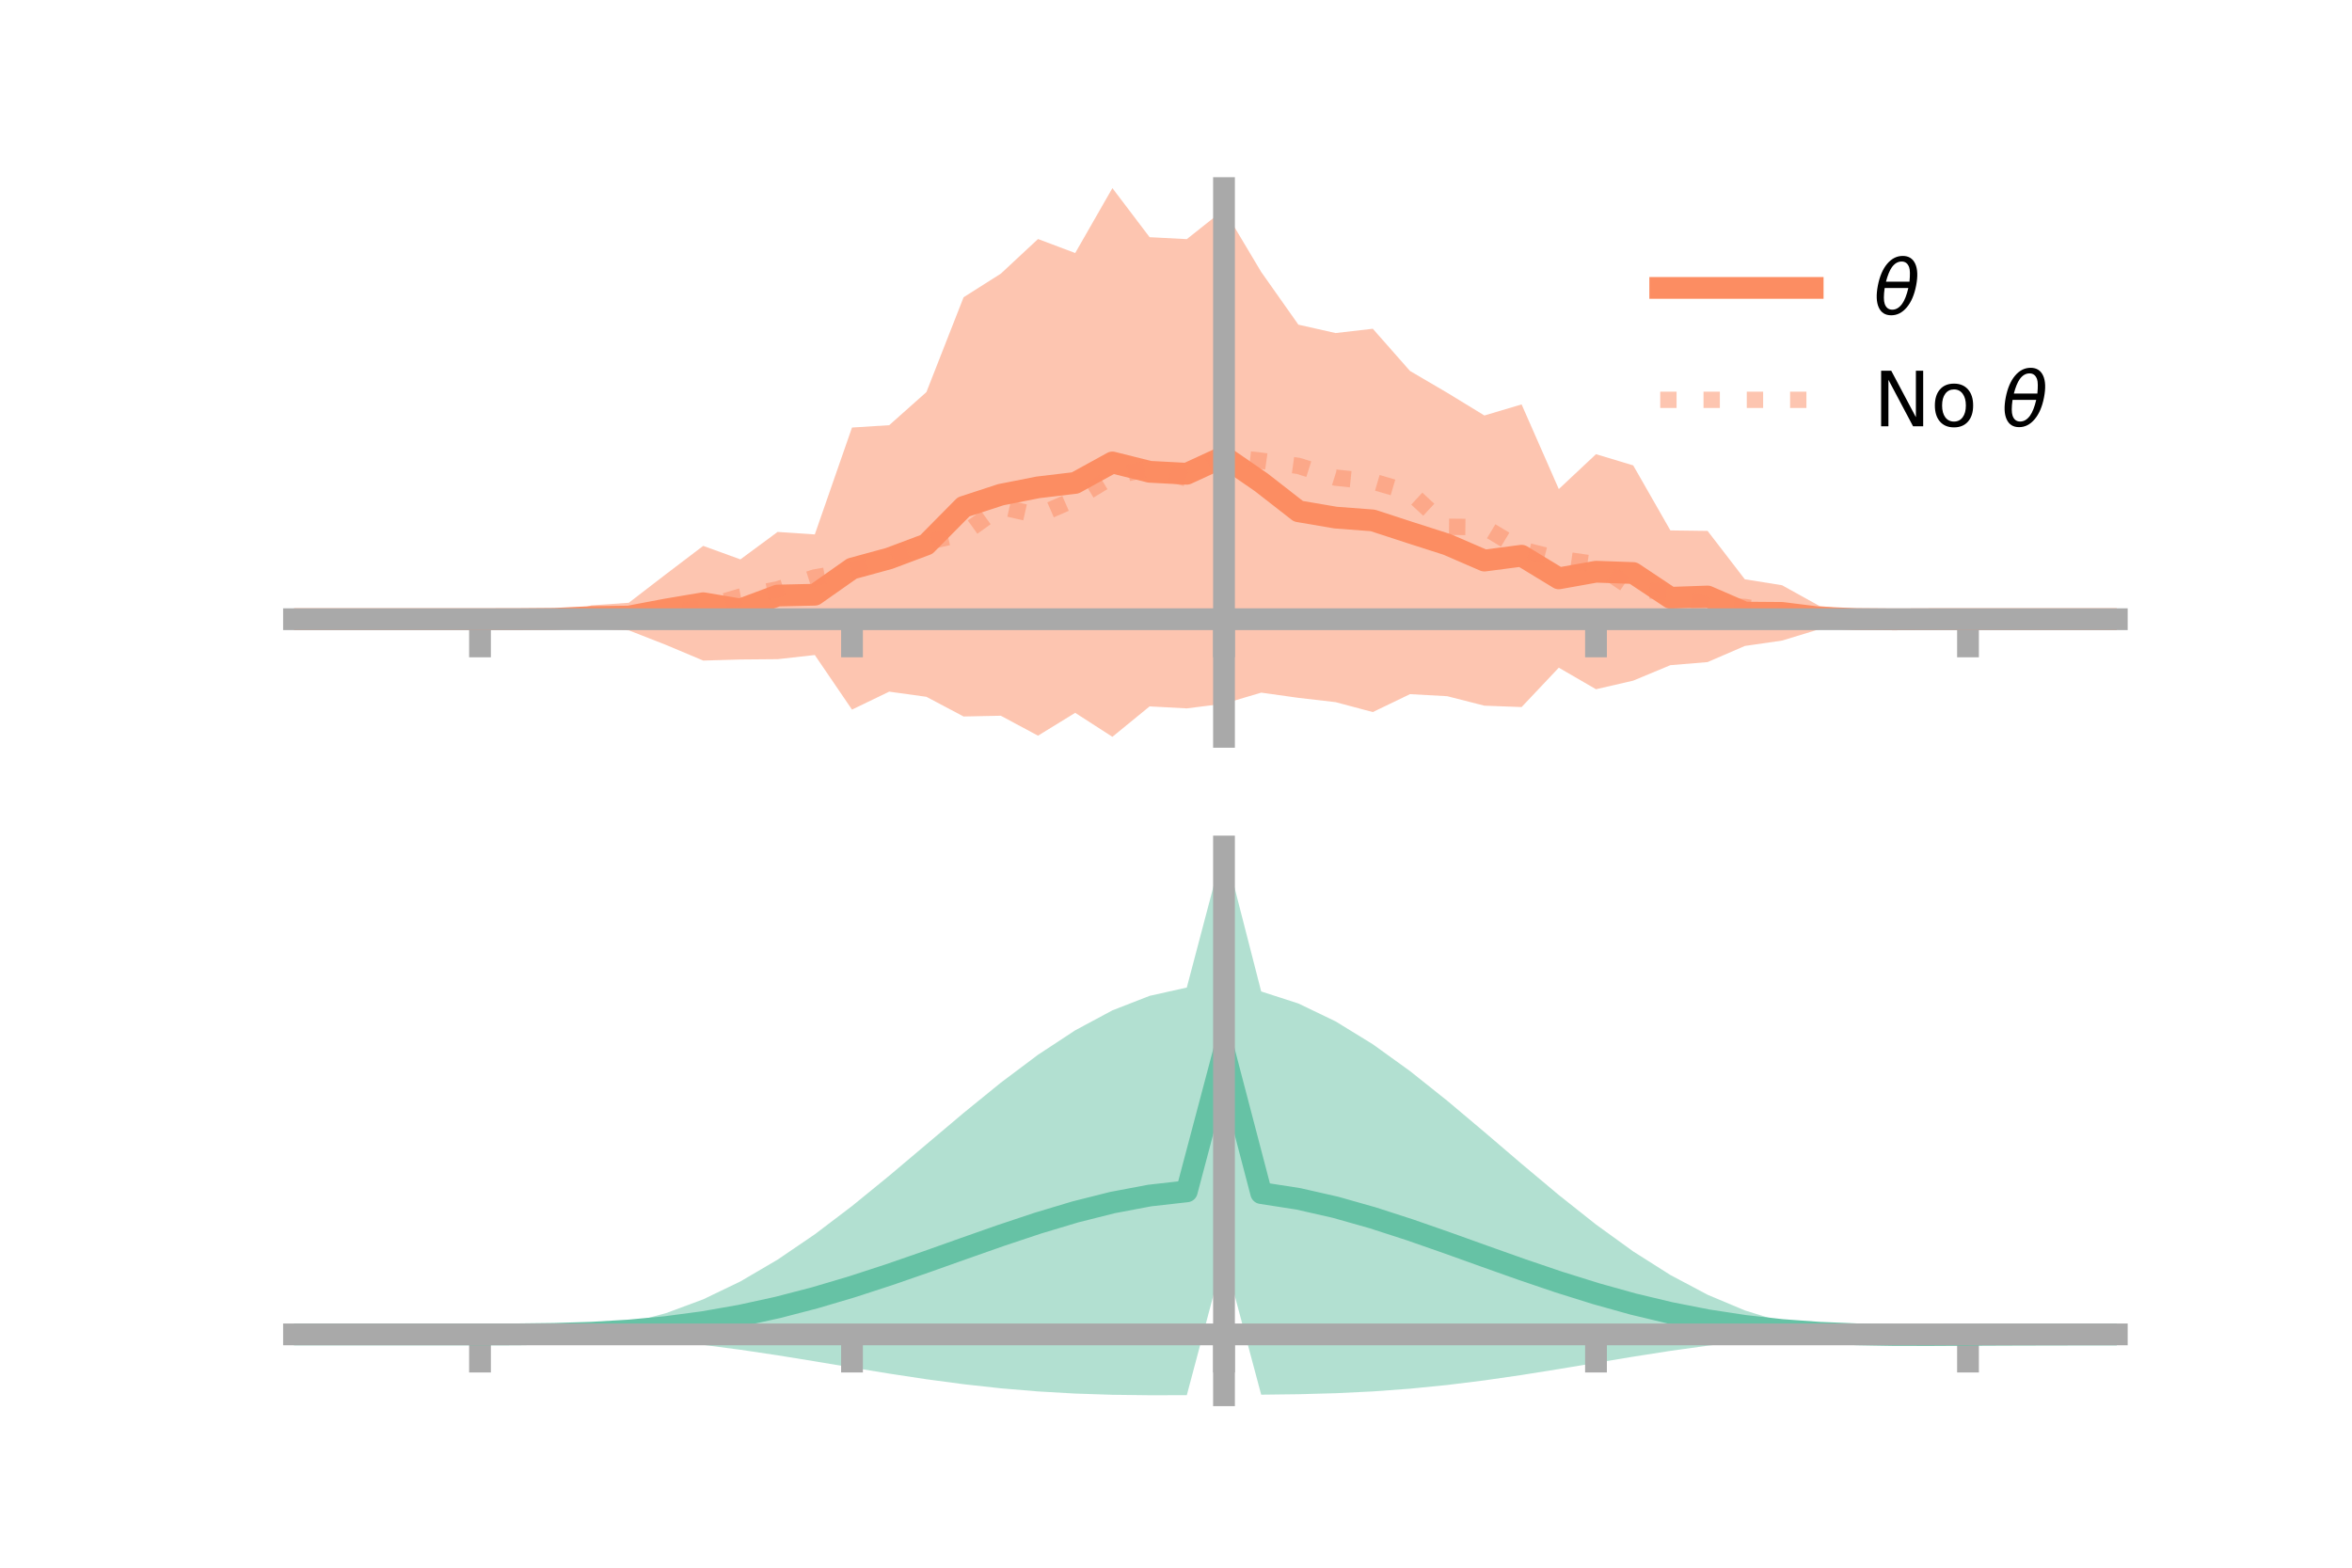 <?xml version="1.0" encoding="utf-8" standalone="no"?>
<!DOCTYPE svg PUBLIC "-//W3C//DTD SVG 1.1//EN"
  "http://www.w3.org/Graphics/SVG/1.1/DTD/svg11.dtd">
<!-- Created with matplotlib (https://matplotlib.org/) -->
<svg height="144pt" version="1.1" viewBox="0 0 216 144" width="216pt" xmlns="http://www.w3.org/2000/svg" xmlns:xlink="http://www.w3.org/1999/xlink">
 <defs>
  <style type="text/css">*{stroke-linecap:butt;stroke-linejoin:round;}</style>
 </defs>
 <g id="figure_1">
  <g id="patch_1">
   <path d="M 0 144 
L 216 144 
L 216 0 
L 0 0 
z
" style="fill:none;"/>
  </g>
  <g id="axes_1">
   <g id="patch_2">
    <path d="M 27 67.68 
L 194.4 67.68 
L 194.4 17.28 
L 27 17.28 
z
" style="fill:none;"/>
   </g>
   <g id="PolyCollection_1">
    <path clip-path="url(#p9b1f8988f1)" d="M 27 56.877 
L 27 56.877 
L 30.416 56.877 
L 33.833 56.877 
L 37.249 56.877 
L 40.665 56.877 
L 44.082 56.877 
L 47.498 56.841 
L 50.914 56.621 
L 54.331 55.602 
L 57.747 55.367 
L 61.163 52.738 
L 64.58 50.142 
L 67.996 51.382 
L 71.412 48.861 
L 74.829 49.089 
L 78.245 39.271 
L 81.661 39.055 
L 85.078 36.017 
L 88.494 27.304 
L 91.91 25.139 
L 95.327 21.956 
L 98.743 23.242 
L 102.159 17.28 
L 105.576 21.787 
L 108.992 21.966 
L 112.408 19.252 
L 115.824 24.979 
L 119.241 29.823 
L 122.657 30.592 
L 126.073 30.197 
L 129.49 34.075 
L 132.906 36.077 
L 136.322 38.164 
L 139.739 37.147 
L 143.155 44.923 
L 146.571 41.719 
L 149.988 42.749 
L 153.404 48.722 
L 156.82 48.767 
L 160.237 53.209 
L 163.653 53.756 
L 167.069 55.649 
L 170.486 56.071 
L 173.902 56.754 
L 177.318 56.861 
L 180.735 56.877 
L 184.151 56.877 
L 187.567 56.877 
L 190.984 56.877 
L 194.4 56.877 
L 194.4 56.877 
L 194.4 56.877 
L 190.984 56.877 
L 187.567 56.877 
L 184.151 56.877 
L 180.735 56.877 
L 177.318 56.898 
L 173.902 57.031 
L 170.486 57.659 
L 167.069 57.8 
L 163.653 58.841 
L 160.237 59.335 
L 156.82 60.816 
L 153.404 61.099 
L 149.988 62.521 
L 146.571 63.31 
L 143.155 61.33 
L 139.739 64.947 
L 136.322 64.82 
L 132.906 63.949 
L 129.49 63.761 
L 126.073 65.408 
L 122.657 64.496 
L 119.241 64.1 
L 115.824 63.622 
L 112.408 64.638 
L 108.992 65.069 
L 105.576 64.886 
L 102.159 67.68 
L 98.743 65.477 
L 95.327 67.576 
L 91.91 65.743 
L 88.494 65.813 
L 85.078 64.005 
L 81.661 63.531 
L 78.245 65.181 
L 74.829 60.167 
L 71.412 60.549 
L 67.996 60.578 
L 64.58 60.676 
L 61.163 59.238 
L 57.747 57.9 
L 54.331 57.754 
L 50.914 57.067 
L 47.498 56.904 
L 44.082 56.877 
L 40.665 56.877 
L 37.249 56.877 
L 33.833 56.877 
L 30.416 56.877 
L 27 56.877 
z
" style="fill:#fc8d62;fill-opacity:0.5;"/>
   </g>
   <g id="matplotlib.axis_1">
    <g id="xtick_1">
     <g id="line2d_1">
      <defs>
       <path d="M 0 0 
L 0 3.5 
" id="mc6c337fe36" style="stroke:#a9a9a9;stroke-width:2;"/>
      </defs>
      <g>
       <use style="fill:#a9a9a9;stroke:#a9a9a9;stroke-width:2;" x="44.082" xlink:href="#mc6c337fe36" y="56.877"/>
      </g>
     </g>
    </g>
    <g id="xtick_2">
     <g id="line2d_2">
      <g>
       <use style="fill:#a9a9a9;stroke:#a9a9a9;stroke-width:2;" x="78.245" xlink:href="#mc6c337fe36" y="56.877"/>
      </g>
     </g>
    </g>
    <g id="xtick_3">
     <g id="line2d_3">
      <g>
       <use style="fill:#a9a9a9;stroke:#a9a9a9;stroke-width:2;" x="112.408" xlink:href="#mc6c337fe36" y="56.877"/>
      </g>
     </g>
    </g>
    <g id="xtick_4">
     <g id="line2d_4">
      <g>
       <use style="fill:#a9a9a9;stroke:#a9a9a9;stroke-width:2;" x="146.571" xlink:href="#mc6c337fe36" y="56.877"/>
      </g>
     </g>
    </g>
    <g id="xtick_5">
     <g id="line2d_5">
      <g>
       <use style="fill:#a9a9a9;stroke:#a9a9a9;stroke-width:2;" x="180.735" xlink:href="#mc6c337fe36" y="56.877"/>
      </g>
     </g>
    </g>
   </g>
   <g id="matplotlib.axis_2"/>
   <g id="line2d_6">
    <path clip-path="url(#p9b1f8988f1)" d="M 27 56.877 
L 30.416 56.877 
L 33.833 56.877 
L 37.249 56.877 
L 40.665 56.877 
L 44.082 56.877 
L 47.498 56.872 
L 50.914 56.844 
L 54.331 56.678 
L 57.747 56.634 
L 61.163 55.988 
L 64.58 55.409 
L 67.996 55.98 
L 71.412 54.705 
L 74.829 54.628 
L 78.245 52.226 
L 81.661 51.293 
L 85.078 50.011 
L 88.494 46.558 
L 91.91 45.441 
L 95.327 44.766 
L 98.743 44.359 
L 102.159 42.48 
L 105.576 43.336 
L 108.992 43.517 
L 112.408 41.945 
L 115.824 44.3 
L 119.241 46.962 
L 122.657 47.544 
L 126.073 47.802 
L 129.49 48.918 
L 132.906 50.013 
L 136.322 51.492 
L 139.739 51.047 
L 143.155 53.126 
L 146.571 52.515 
L 149.988 52.635 
L 153.404 54.911 
L 156.82 54.791 
L 160.237 56.272 
L 163.653 56.299 
L 167.069 56.724 
L 170.486 56.865 
L 173.902 56.892 
L 177.318 56.88 
L 180.735 56.877 
L 184.151 56.877 
L 187.567 56.877 
L 190.984 56.877 
L 194.4 56.877 
" style="fill:none;stroke:#fc8d62;stroke-linecap:square;stroke-width:2;"/>
   </g>
   <g id="line2d_7">
    <path clip-path="url(#p9b1f8988f1)" d="M 27 56.877 
L 30.416 56.877 
L 33.833 56.877 
L 37.249 56.877 
L 40.665 56.877 
L 44.082 56.877 
L 47.498 56.863 
L 50.914 56.772 
L 54.331 56.805 
L 57.747 56.694 
L 61.163 56.434 
L 64.58 55.815 
L 67.996 54.8 
L 71.412 54.138 
L 74.829 53.04 
L 78.245 52.447 
L 81.661 51.238 
L 85.078 49.804 
L 88.494 49.012 
L 91.91 46.558 
L 95.327 47.332 
L 98.743 45.847 
L 102.159 43.777 
L 105.576 43.013 
L 108.992 43.946 
L 112.408 41.945 
L 115.824 42.319 
L 119.241 42.794 
L 122.657 43.874 
L 126.073 44.229 
L 129.49 45.227 
L 132.906 48.386 
L 136.322 48.42 
L 139.739 50.486 
L 143.155 51.33 
L 146.571 51.82 
L 149.988 54.132 
L 153.404 54.367 
L 156.82 55.631 
L 160.237 55.75 
L 163.653 56.291 
L 167.069 56.488 
L 170.486 56.73 
L 173.902 56.926 
L 177.318 56.883 
L 180.735 56.877 
L 184.151 56.877 
L 187.567 56.877 
L 190.984 56.877 
L 194.4 56.877 
" style="fill:none;stroke:#fc8d62;stroke-dasharray:1.5,2.475;stroke-dashoffset:0;stroke-opacity:0.5;stroke-width:1.5;"/>
   </g>
   <g id="patch_3">
    <path d="M 112.408 67.68 
L 112.408 17.28 
" style="fill:none;stroke:#a9a9a9;stroke-linecap:square;stroke-linejoin:miter;stroke-width:2;"/>
   </g>
   <g id="patch_4">
    <path d="M 194.4 67.68 
L 194.4 17.28 
" style="fill:none;"/>
   </g>
   <g id="patch_5">
    <path d="M 27 56.877 
L 194.4 56.877 
" style="fill:none;stroke:#a9a9a9;stroke-linecap:square;stroke-linejoin:miter;stroke-width:2;"/>
   </g>
   <g id="patch_6">
    <path d="M 27 17.28 
L 194.4 17.28 
" style="fill:none;"/>
   </g>
   <g id="legend_1">
    <g id="line2d_8">
     <path d="M 152.47 26.449 
L 166.47 26.449 
" style="fill:none;stroke:#fc8d62;stroke-linecap:square;stroke-width:2;"/>
    </g>
    <g id="line2d_9"/>
    <g id="text_1">
     <!-- $\theta$ -->
     <g transform="translate(172.07 28.899)scale(0.07 -0.07)">
      <defs>
       <path d="M 45.516 34.672 
L 14.453 34.672 
Q 12.359 20.062 14.5 13.875 
Q 17.188 6.25 24.469 6.25 
Q 31.781 6.25 37.359 13.922 
Q 42.234 20.656 45.516 34.672 
z
M 47.016 42.969 
Q 48.344 56.844 46.625 61.719 
Q 43.953 69.438 36.766 69.438 
Q 29.297 69.438 23.828 61.812 
Q 19.531 55.672 16.156 42.969 
z
M 38.188 76.766 
Q 49.906 76.766 54.594 66.406 
Q 59.281 56.109 55.719 37.844 
Q 52.203 19.625 43.453 9.281 
Q 34.766 -1.125 23.047 -1.125 
Q 11.281 -1.125 6.641 9.281 
Q 2 19.625 5.516 37.844 
Q 9.078 56.109 17.719 66.406 
Q 26.422 76.766 38.188 76.766 
z
" id="DejaVuSans-Oblique-952"/>
      </defs>
      <use transform="translate(0 0.234)" xlink:href="#DejaVuSans-Oblique-952"/>
     </g>
    </g>
    <g id="line2d_10">
     <path d="M 152.47 36.724 
L 166.47 36.724 
" style="fill:none;stroke:#fc8d62;stroke-dasharray:1.5,2.475;stroke-dashoffset:0;stroke-opacity:0.5;stroke-width:1.5;"/>
    </g>
    <g id="line2d_11"/>
    <g id="text_2">
     <!-- No $\theta$ -->
     <g transform="translate(172.07 39.174)scale(0.07 -0.07)">
      <defs>
       <path d="M 9.812 72.906 
L 23.094 72.906 
L 55.422 11.922 
L 55.422 72.906 
L 64.984 72.906 
L 64.984 0 
L 51.703 0 
L 19.391 60.984 
L 19.391 0 
L 9.812 0 
z
" id="DejaVuSans-78"/>
       <path d="M 30.609 48.391 
Q 23.391 48.391 19.188 42.75 
Q 14.984 37.109 14.984 27.297 
Q 14.984 17.484 19.156 11.844 
Q 23.344 6.203 30.609 6.203 
Q 37.797 6.203 41.984 11.859 
Q 46.188 17.531 46.188 27.297 
Q 46.188 37.016 41.984 42.703 
Q 37.797 48.391 30.609 48.391 
z
M 30.609 56 
Q 42.328 56 49.016 48.375 
Q 55.719 40.766 55.719 27.297 
Q 55.719 13.875 49.016 6.219 
Q 42.328 -1.422 30.609 -1.422 
Q 18.844 -1.422 12.172 6.219 
Q 5.516 13.875 5.516 27.297 
Q 5.516 40.766 12.172 48.375 
Q 18.844 56 30.609 56 
z
" id="DejaVuSans-111"/>
       <path id="DejaVuSans-32"/>
      </defs>
      <use transform="translate(0 0.234)" xlink:href="#DejaVuSans-78"/>
      <use transform="translate(74.805 0.234)" xlink:href="#DejaVuSans-111"/>
      <use transform="translate(135.986 0.234)" xlink:href="#DejaVuSans-32"/>
      <use transform="translate(167.773 0.234)" xlink:href="#DejaVuSans-Oblique-952"/>
     </g>
    </g>
   </g>
  </g>
  <g id="axes_2">
   <g id="patch_7">
    <path d="M 27 128.16 
L 194.4 128.16 
L 194.4 77.76 
L 27 77.76 
z
" style="fill:none;"/>
   </g>
   <g id="PolyCollection_2">
    <path clip-path="url(#p181f907410)" d="M 27 122.575 
L 27 122.569 
L 30.416 122.57 
L 33.833 122.571 
L 37.249 122.571 
L 40.665 122.571 
L 44.082 122.571 
L 47.498 122.552 
L 50.914 122.43 
L 54.331 122.115 
L 57.747 121.53 
L 61.163 120.62 
L 64.58 119.35 
L 67.996 117.707 
L 71.412 115.704 
L 74.829 113.377 
L 78.245 110.783 
L 81.661 107.998 
L 85.078 105.113 
L 88.494 102.229 
L 91.91 99.451 
L 95.327 96.886 
L 98.743 94.64 
L 102.159 92.807 
L 105.576 91.474 
L 108.992 90.711 
L 112.408 77.76 
L 115.824 91.071 
L 119.241 92.176 
L 122.657 93.82 
L 126.073 95.92 
L 129.49 98.383 
L 132.906 101.106 
L 136.322 103.982 
L 139.739 106.904 
L 143.155 109.768 
L 146.571 112.478 
L 149.988 114.95 
L 153.404 117.116 
L 156.82 118.93 
L 160.237 120.367 
L 163.653 121.428 
L 167.069 122.129 
L 170.486 122.456 
L 173.902 122.477 
L 177.318 122.488 
L 180.735 122.513 
L 184.151 122.535 
L 187.567 122.55 
L 190.984 122.56 
L 194.4 122.566 
L 194.4 122.58 
L 194.4 122.58 
L 190.984 122.592 
L 187.567 122.613 
L 184.151 122.648 
L 180.735 122.701 
L 177.318 122.764 
L 173.902 122.766 
L 170.486 122.669 
L 167.069 122.712 
L 163.653 122.912 
L 160.237 123.214 
L 156.82 123.61 
L 153.404 124.084 
L 149.988 124.618 
L 146.571 125.185 
L 143.155 125.756 
L 139.739 126.301 
L 136.322 126.795 
L 132.906 127.219 
L 129.49 127.558 
L 126.073 127.809 
L 122.657 127.974 
L 119.241 128.067 
L 115.824 128.109 
L 112.408 115.319 
L 108.992 128.154 
L 105.576 128.16 
L 102.159 128.118 
L 98.743 128.006 
L 95.327 127.81 
L 91.91 127.523 
L 88.494 127.147 
L 85.078 126.691 
L 81.661 126.173 
L 78.245 125.615 
L 74.829 125.045 
L 71.412 124.491 
L 67.996 123.981 
L 64.58 123.536 
L 61.163 123.174 
L 57.747 122.902 
L 54.331 122.72 
L 50.914 122.618 
L 47.498 122.578 
L 44.082 122.571 
L 40.665 122.571 
L 37.249 122.571 
L 33.833 122.571 
L 30.416 122.572 
L 27 122.575 
z
" style="fill:#66c2a5;fill-opacity:0.5;"/>
   </g>
   <g id="matplotlib.axis_3">
    <g id="xtick_6">
     <g id="line2d_12">
      <g>
       <use style="fill:#a9a9a9;stroke:#a9a9a9;stroke-width:2;" x="44.082" xlink:href="#mc6c337fe36" y="122.571"/>
      </g>
     </g>
    </g>
    <g id="xtick_7">
     <g id="line2d_13">
      <g>
       <use style="fill:#a9a9a9;stroke:#a9a9a9;stroke-width:2;" x="78.245" xlink:href="#mc6c337fe36" y="122.571"/>
      </g>
     </g>
    </g>
    <g id="xtick_8">
     <g id="line2d_14">
      <g>
       <use style="fill:#a9a9a9;stroke:#a9a9a9;stroke-width:2;" x="112.408" xlink:href="#mc6c337fe36" y="122.571"/>
      </g>
     </g>
    </g>
    <g id="xtick_9">
     <g id="line2d_15">
      <g>
       <use style="fill:#a9a9a9;stroke:#a9a9a9;stroke-width:2;" x="146.571" xlink:href="#mc6c337fe36" y="122.571"/>
      </g>
     </g>
    </g>
    <g id="xtick_10">
     <g id="line2d_16">
      <g>
       <use style="fill:#a9a9a9;stroke:#a9a9a9;stroke-width:2;" x="180.735" xlink:href="#mc6c337fe36" y="122.571"/>
      </g>
     </g>
    </g>
   </g>
   <g id="matplotlib.axis_4"/>
   <g id="line2d_17">
    <path clip-path="url(#p181f907410)" d="M 27 122.572 
L 30.416 122.571 
L 33.833 122.571 
L 37.249 122.571 
L 40.665 122.571 
L 44.082 122.571 
L 47.498 122.565 
L 50.914 122.524 
L 54.331 122.418 
L 57.747 122.216 
L 61.163 121.897 
L 64.58 121.443 
L 67.996 120.844 
L 71.412 120.098 
L 74.829 119.211 
L 78.245 118.199 
L 81.661 117.085 
L 85.078 115.902 
L 88.494 114.688 
L 91.91 113.487 
L 95.327 112.348 
L 98.743 111.323 
L 102.159 110.463 
L 105.576 109.817 
L 108.992 109.432 
L 112.408 96.54 
L 115.824 109.59 
L 119.241 110.121 
L 122.657 110.897 
L 126.073 111.865 
L 129.49 112.971 
L 132.906 114.163 
L 136.322 115.389 
L 139.739 116.603 
L 143.155 117.762 
L 146.571 118.831 
L 149.988 119.784 
L 153.404 120.6 
L 156.82 121.27 
L 160.237 121.791 
L 163.653 122.17 
L 167.069 122.42 
L 170.486 122.562 
L 173.902 122.621 
L 177.318 122.626 
L 180.735 122.607 
L 184.151 122.591 
L 187.567 122.582 
L 190.984 122.576 
L 194.4 122.573 
" style="fill:none;stroke:#66c2a5;stroke-linecap:square;stroke-width:2;"/>
   </g>
   <g id="patch_8">
    <path d="M 112.408 128.16 
L 112.408 77.76 
" style="fill:none;stroke:#a9a9a9;stroke-linecap:square;stroke-linejoin:miter;stroke-width:2;"/>
   </g>
   <g id="patch_9">
    <path d="M 194.4 128.16 
L 194.4 77.76 
" style="fill:none;"/>
   </g>
   <g id="patch_10">
    <path d="M 27 122.571 
L 194.4 122.571 
" style="fill:none;stroke:#a9a9a9;stroke-linecap:square;stroke-linejoin:miter;stroke-width:2;"/>
   </g>
   <g id="patch_11">
    <path d="M 27 77.76 
L 194.4 77.76 
" style="fill:none;"/>
   </g>
  </g>
 </g>
 <defs>
  <clipPath id="p9b1f8988f1">
   <rect height="50.4" width="167.4" x="27" y="17.28"/>
  </clipPath>
  <clipPath id="p181f907410">
   <rect height="50.4" width="167.4" x="27" y="77.76"/>
  </clipPath>
 </defs>
</svg>
